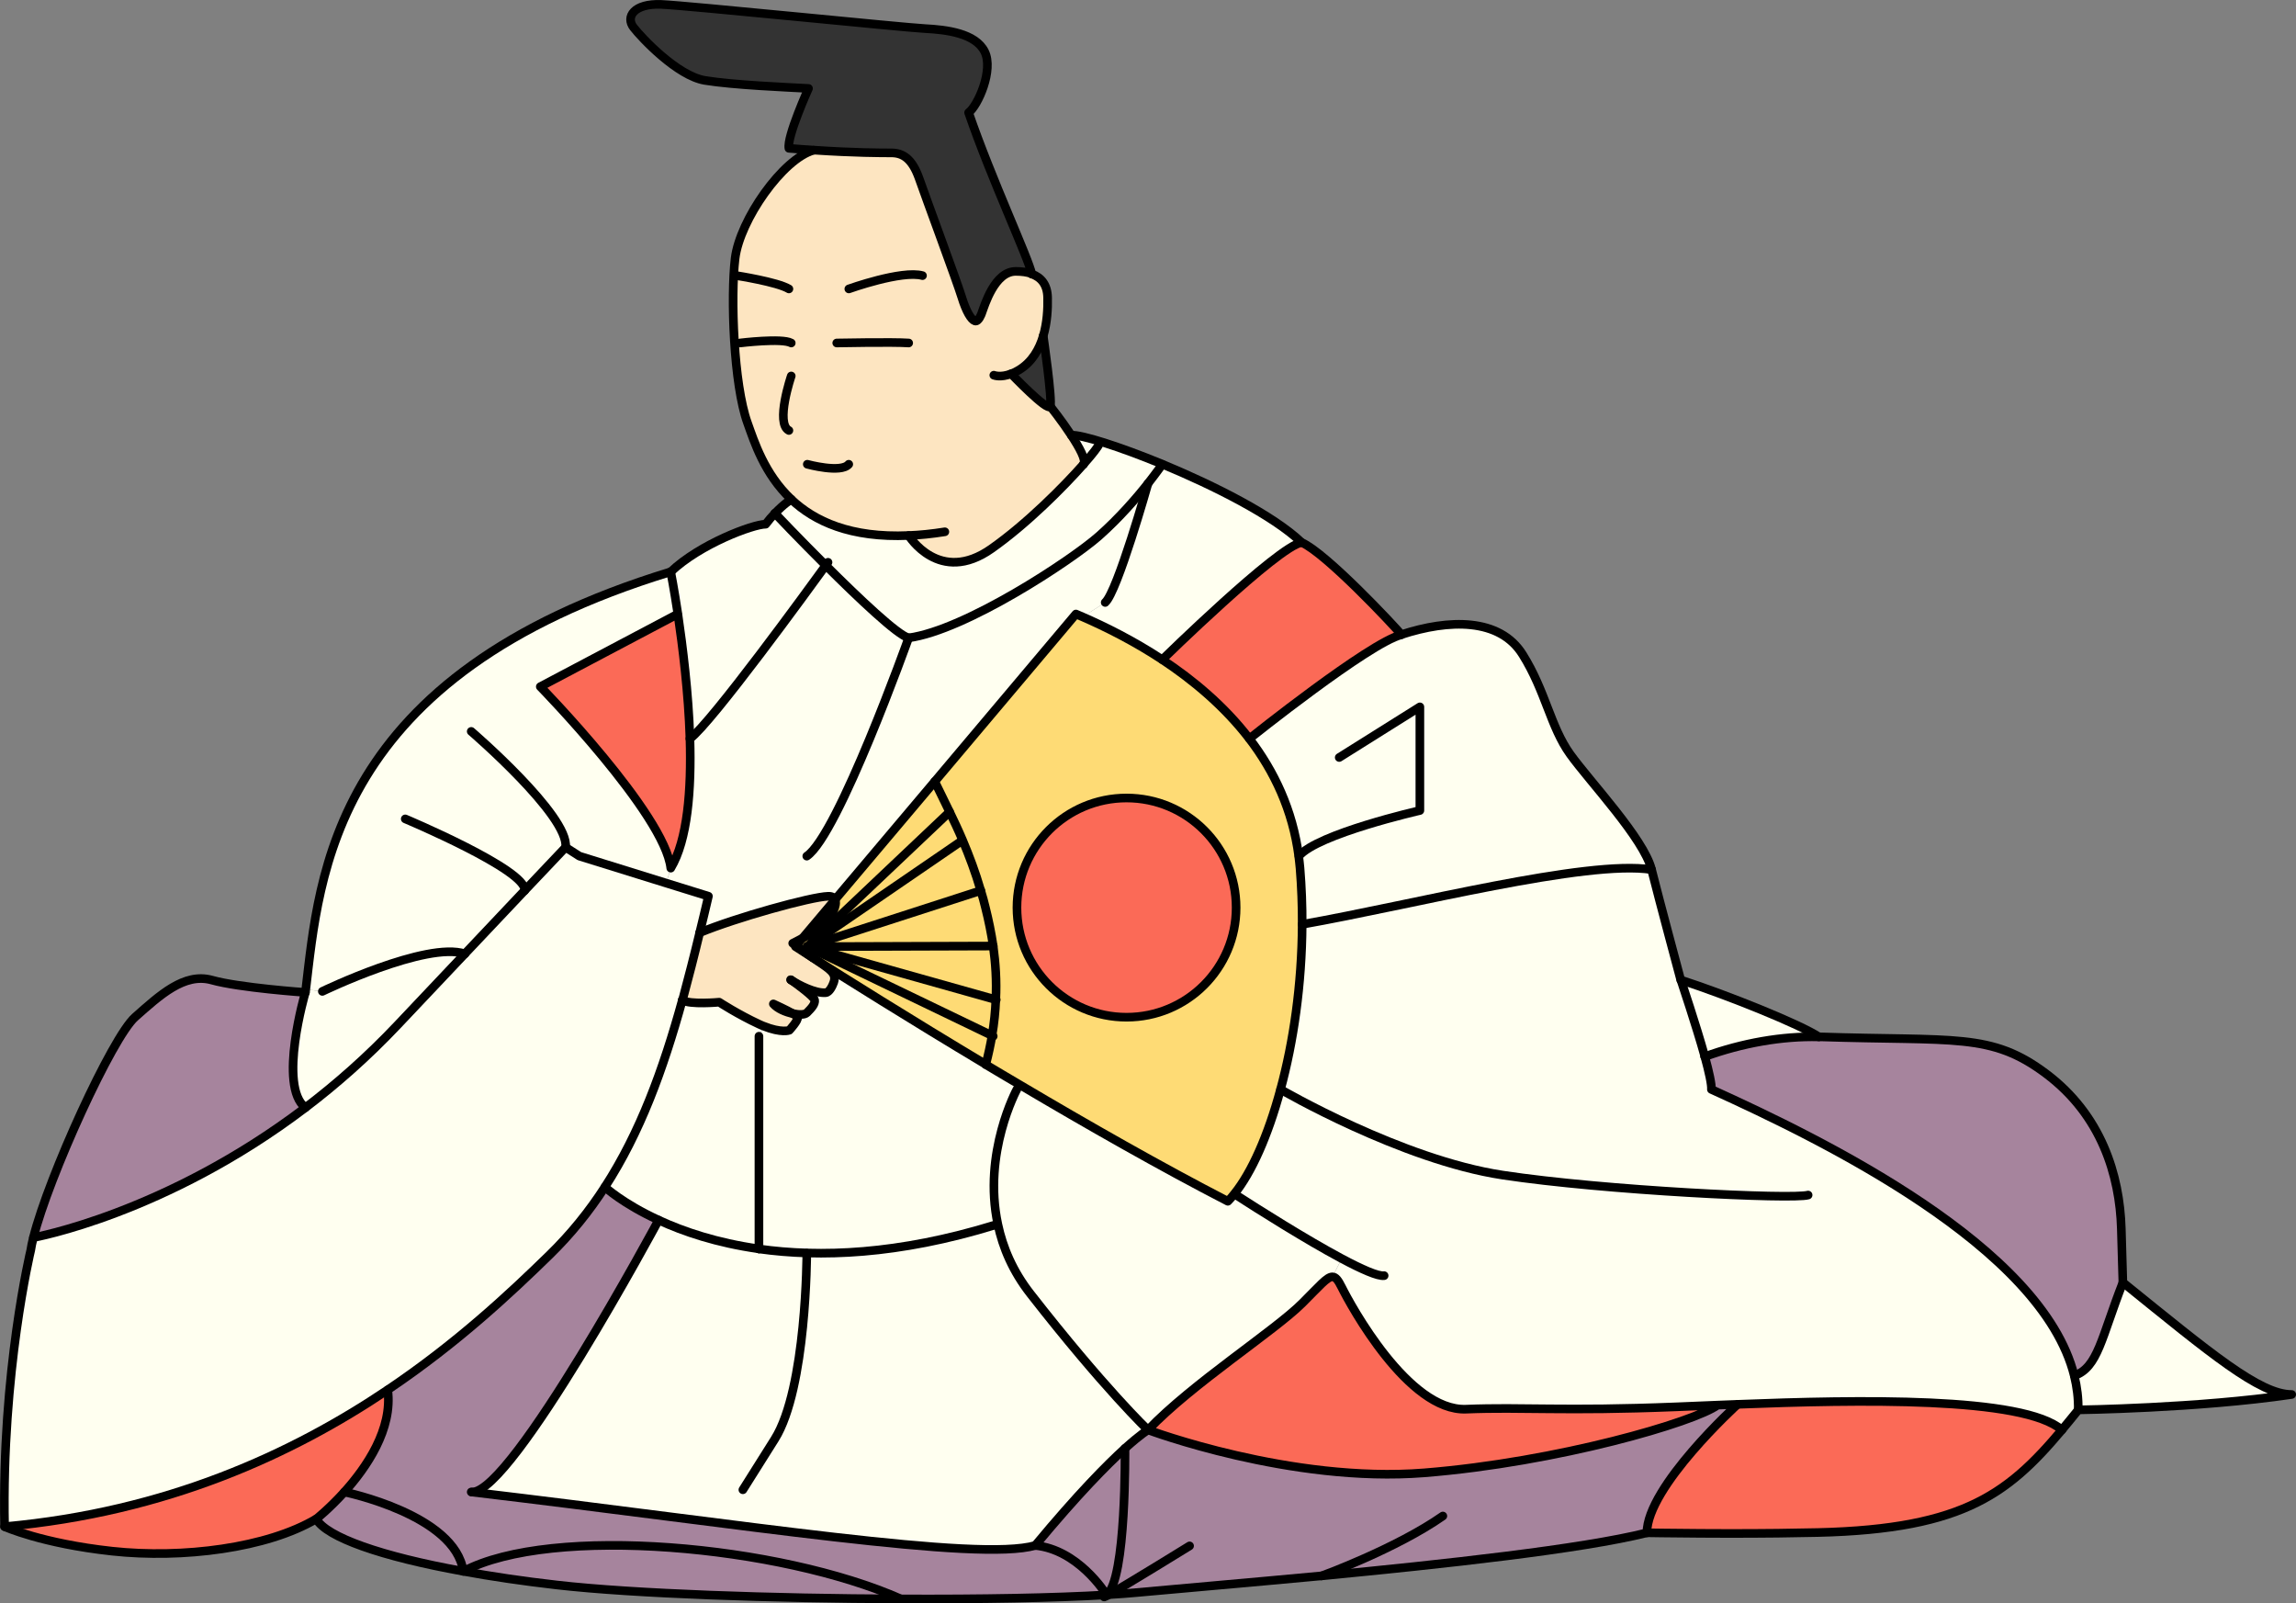 <?xml version="1.0" encoding="UTF-8"?>
<svg id="_レイヤー_1" data-name="レイヤー 1" xmlns="http://www.w3.org/2000/svg" viewBox="0 0 265.89 185.63">
  <rect x="0" y="0" width="265.89" height="185.63" fill="#808080" stroke="none"/>
  <defs>
    <style>
      .cls-1 {
        fill: ivory;
      }

      .cls-1, .cls-2, .cls-3, .cls-4, .cls-5, .cls-6 {
        stroke-width: 0px;
      }

      .cls-2 {
        fill: #fb6a57;
      }

      .cls-3 {
        fill: #a6849d;
      }

      .cls-7 {
        fill: none;
        stroke: #000;
        stroke-linecap: round;
        stroke-linejoin: round;
      }

      .cls-4 {
        fill: #333;
      }

      .cls-5 {
        fill: #fde5c1;
      }

      .cls-6 {
        fill: #fedb75;
      }
    </style>
  </defs>
  <g>
    <path class="cls-1" d="m240.22,159.27c2.74-.95,3.12-4.38,5.62-10.77,10.13,8.18,15.82,12.97,19.55,12.97-10.84,1.6-24.71,1.78-24.71,1.78.03-1.35-.14-2.67-.46-3.98Z"/>
    <path class="cls-3" d="m210.63,120.05c15.82.53,19.92-.53,26.32,4.27,6.39,4.79,8.53,11.73,8.71,17.95l.18,6.22c-2.5,6.39-2.88,9.82-5.62,10.77-3.73-14.93-29.11-27.28-42.02-33.14.05-.55-.28-2.04-.76-3.8,4.32-1.57,8.95-2.39,13.2-2.28Z"/>
    <path class="cls-2" d="m201.21,162.6c13.85-.54,33.13-.93,37.56,2.97-6.49,7.73-11.91,11.74-29.92,11.91-7.64.18-18.13,0-18.13,0,0-5.34,10.49-14.87,10.49-14.87Z"/>
    <path class="cls-1" d="m197.42,122.33c-1.01-3.67-2.67-8.54-2.77-8.85,5.5,1.78,13.85,5.15,15.98,6.57-4.25-.11-8.88.71-13.2,2.28h-.01Z"/>
    <path class="cls-1" d="m194.65,113.47h.01-.01Z"/>
    <path class="cls-1" d="m198.2,126.13c12.92,5.86,38.3,18.2,42.02,33.14.32,1.31.49,2.63.46,3.98-.65.8-1.28,1.58-1.9,2.32-4.44-3.9-23.72-3.51-37.56-2.97-.78.03-1.56.06-2.31.09-1.73.07-3.34.14-4.8.2-13.15.53-17.68,0-24.34.27-6.67.26-13.34-12-14.4-14.13-.4-.8-.69-1.19-1.07-1.19l1.09-2.12c-4.18-2.23-9.74-5.75-12.23-7.36l-.19-.16c1.96-2.43,3.88-6.69,5.34-12.07,1.48-5.46,2.46-12.08,2.51-19.11,12.81-2.26,32.91-7.5,40.46-6.34.89,3.55,3.38,12.79,3.38,12.79h.01c.09.31,1.75,5.19,2.77,8.86h.01c.48,1.76.81,3.25.76,3.8Z"/>
    <path class="cls-2" d="m198.91,162.69c-2.66,1.95-18.48,6.6-33.95,7.84-15.47,1.24-32.01-4.97-32.01-4.97,5.08-5.34,14.64-11.47,17.86-14.67,2.01-1.99,2.86-3.05,3.49-3.05.38,0,.67.39,1.07,1.19,1.07,2.13,7.73,14.39,14.4,14.13,6.66-.27,11.2.26,24.34-.27,1.46-.06,3.07-.13,4.8-.2Z"/>
    <path class="cls-1" d="m191.26,100.68c-7.55-1.16-27.64,4.08-40.46,6.34.01-2.14-.07-4.32-.25-6.52-.04-.47-.08-.93-.15-1.38-.7-5.37-2.86-9.87-5.72-13.61,0,0,13.9-11.12,17.61-12.03,5.5-1.79,11.37-1.96,14.04,2.31,2.67,4.26,3.21,8.35,5.51,11.55,2.31,3.21,8.53,9.77,9.42,13.34Z"/>
    <path class="cls-2" d="m134.6,76.37s13.38-13.11,16.13-13.56c2.85,1.25,10.67,9.61,11.56,10.67-3.71.91-17.61,12.03-17.61,12.03-2.9-3.79-6.54-6.8-10.09-9.15Z"/>
    <path class="cls-6" d="m117.77,105.08c0,7.01,5.68,12.69,12.69,12.69s12.69-5.68,12.69-12.69-5.68-12.69-12.69-12.69-12.69,5.68-12.69,12.69Zm7.6-33.66c2.57,1.12,5.86,2.74,9.22,4.95,3.55,2.35,7.18,5.36,10.09,9.15,2.86,3.74,5.02,8.24,5.72,13.61.06.45.1.91.15,1.38.18,2.19.26,4.38.25,6.52-.04,7.03-1.02,13.65-2.51,19.11-1.45,5.38-3.37,9.64-5.34,12.07-.25.32-.5.62-.76.87-7.72-3.98-16.28-8.86-24.1-13.49-1.34-.78-2.65-1.57-3.93-2.33h0c.3-1.16.54-2.28.72-3.34.25-1.45.39-2.84.44-4.17.1-2.19-.03-4.23-.3-6.2-.23-1.51-.53-3-.9-4.46-.17-.68-.34-1.33-.54-1.96-.62-2.14-1.35-4.05-2.09-5.81-.5-1.18-1.02-2.28-1.52-3.31-.61-1.26-1.19-2.42-1.72-3.52l16.35-19.39c.25.1.5.22.77.33Z"/>
    <path class="cls-1" d="m134.6,76.37c-3.36-2.21-6.65-3.83-9.22-4.95l2.61-1.67c1.42-1.24,4.96-13.79,4.96-13.79,1.04-1.33,1.65-2.21,1.65-2.21,5.98,2.48,12.85,5.93,16.13,9.06-2.76.45-16.13,13.56-16.13,13.56Z"/>
    <path class="cls-1" d="m118.1,125.58c7.82,4.64,16.39,9.51,24.1,13.49.26-.25.51-.54.76-.87l.19.16c2.49,1.61,8.05,5.13,12.23,7.36l-1.09,2.12c-.63,0-1.48,1.05-3.49,3.05-3.22,3.21-12.78,9.34-17.86,14.67,0,0-5.05-4.8-13.59-15.74-2.07-2.64-3.23-5.4-3.79-8.06-1.79-8.3,2.2-15.63,2.2-15.63l.32-.55Z"/>
    <circle class="cls-2" cx="130.46" cy="105.08" r="12.69"/>
    <path class="cls-3" d="m131.54,184.4c-.93.08-1.97.17-3.12.23-.08.01-.18.01-.26.02,2.31-1.71,2.13-16.96,2.13-16.96,1.84-1.66,2.66-2.13,2.66-2.13,0,0,16.54,6.21,32.01,4.97,15.47-1.24,31.29-5.89,33.95-7.84.75-.03,1.52-.06,2.31-.09,0,0-10.49,9.53-10.49,14.87-7.55,1.89-23.5,3.63-37.7,4.99-8.52.8-16.43,1.47-21.49,1.94Z"/>
    <path class="cls-3" d="m119.89,178.93c4.95-5.96,8.32-9.36,10.39-11.24,0,0,.18,15.25-2.13,16.96h-.01c-.19-.32-3.34-5.24-8.25-5.72Z"/>
    <path class="cls-4" d="m121.63,47.04c-.27.67-4.52-3.77-4.52-3.77h0c.28-.1.6-.26.92-.46,1.48-.91,2.33-2.37,2.79-3.95,0,0,1.09,7.51.81,8.18Z"/>
    <path class="cls-5" d="m117.63,31.44c.69,0,1.32.08,1.85.27h0c1.09.4,1.81,1.24,1.84,2.75.03,1.32-.06,2.91-.5,4.41-.46,1.58-1.31,3.04-2.79,3.95-.32.2-.64.36-.92.45h0s4.25,4.45,4.52,3.78c0,0,1.32,1.66,2.43,3.35.95,1.44,1.75,2.9,1.43,3.33t-.01.02c-2.32,2.62-6.53,6.86-10.65,9.77-6.05,4.27-9.6-1.52-9.6-1.52-6.69.3-10.89-1.64-13.6-4.2-3.11-2.93-4.28-6.67-5.06-8.85-1.61-4.45-1.96-14.58-1.43-19.03.53-4.44,5.51-11.55,9.1-12.53h0c4.77.31,7.87.31,8.99.31,1.34,0,2.4.67,3.21,2.93.79,2.27,4.4,12,4.93,13.73s1.11,2.66,1.54,2.8c.42.14.77-.85.77-.85.36-.97,1.51-4.89,3.96-4.89Z"/>
    <path class="cls-6" d="m115.03,109.53c.27,1.97.41,4.01.3,6.2l-21.84-6.14,21.52-.06h.01Z"/>
    <path class="cls-6" d="m115.33,115.74c-.05,1.33-.19,2.72-.44,4.17l-21.4-10.31,21.84,6.14Z"/>
    <path class="cls-6" d="m113.59,103.11c.2.64.38,1.28.54,1.96.37,1.46.67,2.95.9,4.46h-.01l-21.52.06,20.09-6.49Z"/>
    <path class="cls-4" d="m76.56.51c3.21.14,28,2.67,30.54,2.8,2.53.14,5.86.54,6.92,2.67s-.79,6.27-1.86,7.06c2.66,7.73,7.02,17.05,7.31,18.67-.53-.19-1.16-.27-1.85-.27-2.44,0-3.6,3.92-3.96,4.89,0,0-.36.98-.77.85-.43-.14-1-1.07-1.54-2.8s-4.14-11.47-4.93-13.73c-.8-2.27-1.87-2.93-3.21-2.93-1.12,0-4.22,0-8.99-.32-.9-.05-1.86-.13-2.87-.21-.26-1.34,2.27-6.93,2.27-6.93-2.4-.13-8.79-.4-12-.93-3.2-.53-7.33-4.93-8.26-6.13-.94-1.2,0-2.8,3.2-2.67Z"/>
    <path class="cls-6" d="m113.59,103.11l-20.09,6.49,17.86-12.23.15-.06c.74,1.75,1.47,3.67,2.09,5.81Z"/>
    <path class="cls-6" d="m111.5,97.31l-.15.06-17.86,12.23,2.26-2.14,14.22-13.46c.5,1.03,1.02,2.13,1.52,3.31Z"/>
    <path class="cls-6" d="m108.25,90.48c.53,1.1,1.12,2.26,1.72,3.52l-14.22,13.46-.37-.39c.97-.99,1.63-2.29,1.33-2.92l11.54-13.67Z"/>
    <path class="cls-1" d="m127.27,62.04c2.37-2.1,4.38-4.43,5.68-6.08,0,0-3.54,12.54-4.96,13.79l-2.61,1.67c-.27-.11-.52-.23-.77-.33l-16.35,19.39-11.54,13.67c-.11-.25-.38-.4-.81-.38-1.99.06-10.66,2.46-14.87,4.22.34-1.39.68-2.79,1.01-4.22l-4.9-1.52.54-1.73c1.95-3.25,2.4-9.06,2.22-15,2.48-1.82,13.88-17.51,15.73-20.06,3.83,3.82,8.33,8.09,9.6,8.39,6.58-.89,18.83-8.97,22.04-11.8Z"/>
    <path class="cls-6" d="m114.17,123.24c-8.99-5.38-16.55-10.14-20.02-12.34-.03-.01-.06-.03-.09-.05-.53-.37-1.16-.79-1.86-1.34l.73-.88c.36-.18.78-.4,1.23-.64.43-.23.85-.55,1.22-.92l.37.39-2.26,2.14,21.4,10.31c-.18,1.07-.42,2.18-.72,3.33Z"/>
    <path class="cls-1" d="m95.63,65.45c-3.07-3.06-5.71-5.83-5.9-6.03,1.03-1.1,1.9-1.63,1.9-1.63,2.7,2.56,6.9,4.5,13.6,4.2,0,0,3.55,5.8,9.6,1.52,4.13-2.91,8.33-7.15,10.65-9.77t.01-.02c.32-.43-.48-1.89-1.43-3.33,1.14-.09,5.52,1.28,10.54,3.35,0,0-.61.89-1.65,2.21-1.31,1.65-3.31,3.98-5.68,6.08-3.21,2.83-15.46,10.91-22.04,11.8-1.26-.29-5.76-4.56-9.6-8.39Z"/>
    <path class="cls-1" d="m89.73,59.43c.19.2,2.83,2.97,5.9,6.03-1.85,2.55-13.25,18.24-15.73,20.06-.17-5.31-.85-10.7-1.4-14.43-.45-2.97-.83-4.89-.83-4.89,3.37-3.21,9.52-5.51,10.99-5.51.36-.48.72-.9,1.07-1.25Z"/>
    <path class="cls-1" d="m88.41,118.79c2.1.85,3.01.49,3.01.49,0,0,1.09-1.18.95-1.51-.03-.08-.24-.23-.52-.41.72.16,1.37.14,1.61-.1.53-.53.96-1,.89-1.46-.06-.41-2.15-1.92-2.66-2.29.83.53,2.73,1.54,3.96,1.43.44-.03.8-.83.93-1.19.37-1.1-.46-1.52-2.41-2.85,3.47,2.2,11.03,6.97,20.02,12.34h0c1.27.77,2.59,1.56,3.93,2.34l-.32.55s-3.99,7.33-2.2,15.63l-.31.06c-11.24,3.47-20.34,3.77-27.36,2.78h0v-24.64l.51-1.18Z"/>
    <path class="cls-1" d="m83.3,116.03s2.13,1.4,4.6,2.54c.18.08.34.16.51.22l-.51,1.18v24.63c-4.89-.69-8.75-2.01-11.62-3.33-4.17-1.91-6.22-3.83-6.22-3.83,4.08-6.3,6.74-13.56,8.97-21.64h.01c.87.56,4.27.24,4.27.24Z"/>
    <path class="cls-5" d="m91.41,119.28s-.91.36-3.01-.49c-.17-.06-.33-.14-.51-.22-2.46-1.14-4.6-2.54-4.6-2.54,0,0-3.4.32-4.27-.24.69-2.53,1.36-5.13,1.99-7.8,4.21-1.75,12.88-4.16,14.87-4.22.44-.02.7.13.81.38l-3.78,4.48c-.67.36-1.12.58-1.12.58.14.1.26.2.39.29l-.08.09s.69.45,1.94,1.24c.03.02.06.04.09.05,1.95,1.33,2.78,1.75,2.41,2.85-.13.37-.49,1.16-.93,1.19-1.23.1-3.13-.9-3.96-1.43.51.37,2.6,1.88,2.66,2.29.07.46-.36.93-.89,1.46-.24.24-.89.26-1.61.1-.81-.47-2.28-1.13-2.28-1.13.47.54,1.42.96,2.28,1.13.28.18.49.32.52.41.14.33-.95,1.51-.95,1.51Z"/>
    <path class="cls-2" d="m78.51,71.08c.55,3.73,1.23,9.13,1.4,14.43.18,5.93-.27,11.75-2.22,15-.69-6.26-15.11-21.01-15.11-21.01l15.94-8.42Z"/>
    <path class="cls-1" d="m87.89,144.6c7.02.99,16.12.69,27.36-2.78l.31-.06c.56,2.66,1.72,5.42,3.79,8.06,8.53,10.93,13.59,15.74,13.59,15.74,0,0-.83.47-2.66,2.13-2.07,1.88-5.44,5.27-10.39,11.24-6.65,1.91-33.53-2.43-65.22-6.18,4.69,0,21.6-31.49,21.6-31.49,2.87,1.33,6.74,2.64,11.62,3.33h0Z"/>
    <path class="cls-3" d="m104.35,185.12c-14.79-.05-31-.6-39.83-1.61-3.95-.45-7.6-.99-10.87-1.59,10.24-5.44,36.74-2.99,50.7,3.2Z"/>
    <path class="cls-3" d="m119.89,178.93c4.91.48,8.06,5.4,8.25,5.72-5.98.36-14.61.51-23.79.47-13.96-6.18-40.46-8.64-50.7-3.2-.92-6.56-13.77-9.19-13.77-9.19,2.56-2.84,5.62-7.29,5.02-11.82,8.07-5.43,14.21-11.22,18.74-15.62,2.49-2.42,4.6-5.04,6.41-7.86,0,0,2.06,1.92,6.22,3.83,0,0-16.91,31.49-21.6,31.49,31.68,3.75,58.57,8.09,65.22,6.18Z"/>
    <path class="cls-1" d="m67.1,99.12l10.04,3.12,4.9,1.52c-.33,1.43-.67,2.83-1.01,4.22-.64,2.67-1.31,5.27-1.99,7.8h-.01c-2.23,8.08-4.89,15.34-8.97,21.64-1.82,2.82-3.93,5.44-6.41,7.86-4.52,4.41-10.66,10.19-18.74,15.62-11,7.4-25.55,14.15-44.37,15.84-.36-17.95,3.03-32,3.03-32,.06-.43.17-.93.31-1.48,0,0,15.27-2.72,31.5-15.04,3.56-2.7,7.17-5.87,10.67-9.57,3.06-3.23,5.63-5.95,7.8-8.25,3.03-3.2,5.26-5.56,6.91-7.31l4.75-5.01,1.6,1.02Z"/>
    <path class="cls-2" d="m44.9,160.92c.6,4.53-2.46,8.98-5.02,11.82-1.74,1.93-3.26,3.13-3.26,3.13-5.69,3.37-15.47,4.62-23.64,3.73s-12.45-2.84-12.45-2.84c18.82-1.69,33.38-8.44,44.37-15.84Z"/>
    <path class="cls-3" d="m39.88,172.74s12.86,2.63,13.77,9.19c-9.53-1.72-15.84-3.95-17.03-6.06,0,0,1.51-1.2,3.26-3.13Z"/>
    <path class="cls-1" d="m53.84,110.42c-4.46-1.46-16.51,4.35-16.51,4.35l-1.92-.22c1.59-13.22,2.98-36.38,42.27-48.36,0,0,.38,1.92.83,4.89l-15.94,8.42s14.42,14.76,15.11,21.01l-.54,1.73-10.04-3.12-1.6-1.02-4.75,5.01c-1.65,1.75-3.88,4.11-6.91,7.31Z"/>
    <path class="cls-1" d="m46.04,118.67c-3.5,3.7-7.11,6.86-10.67,9.57-3.2-2.49,0-13.34,0-13.34.01-.11.03-.23.04-.34l1.92.22s12.05-5.82,16.51-4.35c-2.17,2.3-4.74,5.02-7.8,8.25Z"/>
    <path class="cls-3" d="m35.36,114.9s-3.2,10.85,0,13.34c-16.23,12.32-31.5,15.04-31.5,15.04,1.76-7.03,9.14-23.19,11.77-25.51,2.84-2.51,5.69-5.18,8.89-4.29,3.21.9,10.84,1.43,10.84,1.43Z"/>
  </g>
  <g>
    <path class="cls-7" d="m119.48,31.72c1.09.39,1.81,1.23,1.84,2.74.03,1.32-.06,2.91-.5,4.41-.46,1.58-1.31,3.04-2.79,3.95-.32.2-.64.36-.92.45-1.24.49-2.02.17-2.02.17"/>
    <path class="cls-7" d="m119.48,31.71c-.29-1.62-4.65-10.94-7.31-18.67,1.07-.79,2.92-4.93,1.86-7.06s-4.4-2.54-6.92-2.67c-2.54-.13-27.33-2.66-30.54-2.8-3.2-.13-4.14,1.47-3.2,2.67.93,1.2,5.06,5.6,8.26,6.13,3.21.53,9.6.8,12,.93,0,0-2.53,5.6-2.27,6.93,1.01.08,1.97.16,2.87.21,4.77.32,7.87.32,8.99.32,1.34,0,2.4.67,3.21,2.93.79,2.27,4.4,12,4.93,13.73s1.11,2.66,1.54,2.8c.42.14.77-.85.77-.85.36-.97,1.51-4.89,3.96-4.89.69,0,1.32.08,1.85.27"/>
    <line class="cls-7" x1="119.48" y1="31.71" x2="119.48" y2="31.72"/>
    <path class="cls-7" d="m120.81,38.87s1.09,7.51.81,8.18-4.52-3.77-4.52-3.77"/>
    <path class="cls-7" d="m94.23,17.39c-3.58.98-8.56,8.09-9.1,12.53-.53,4.45-.18,14.58,1.43,19.03.78,2.17,1.95,5.91,5.06,8.85,2.7,2.56,6.9,4.5,13.6,4.2,1.31-.05,2.7-.19,4.2-.43"/>
    <path class="cls-7" d="m85.29,31.91s4.73.73,6.07,1.54"/>
    <path class="cls-7" d="m98.3,33.45s6.13-2.2,8.53-1.54"/>
    <path class="cls-7" d="m96.9,39.71s6.53-.13,8.33,0"/>
    <path class="cls-7" d="m85.7,39.71s4.87-.6,5.93,0"/>
    <path class="cls-7" d="m91.63,43.53s-1.87,5.5-.27,6.31"/>
    <path class="cls-7" d="m93.49,53.75s3.92,1.07,4.8,0"/>
    <path class="cls-7" d="m125.49,53.73c1.07-1.2,1.72-2.07,1.78-2.29"/>
    <path class="cls-7" d="m105.23,62s3.55,5.8,9.6,1.52c4.13-2.91,8.33-7.15,10.65-9.77"/>
    <path class="cls-7" d="m121.63,47.04s1.32,1.66,2.43,3.35c.95,1.44,1.75,2.9,1.43,3.33t-.01.02"/>
    <path class="cls-7" d="m128.14,184.65c-5.98.36-14.61.51-23.79.47-14.79-.05-31-.6-39.83-1.61-3.95-.45-7.6-.99-10.87-1.59-9.53-1.72-15.84-3.95-17.03-6.06-5.69,3.37-15.47,4.62-23.64,3.73s-12.45-2.84-12.45-2.84c-.36-17.95,3.03-32,3.03-32,.06-.43.17-.93.31-1.48,1.76-7.03,9.14-23.19,11.77-25.51,2.84-2.51,5.69-5.18,8.89-4.29,3.21.9,10.84,1.43,10.84,1.43.01-.11.03-.23.04-.34,1.59-13.22,2.98-36.38,42.27-48.36,3.37-3.21,9.52-5.51,10.99-5.51.36-.48.72-.9,1.07-1.25,1.03-1.1,1.9-1.63,1.9-1.63"/>
    <path class="cls-7" d="m124.06,50.39c1.14-.09,5.52,1.28,10.54,3.35,5.98,2.48,12.85,5.93,16.13,9.06,2.85,1.25,10.67,9.61,11.56,10.67,5.5-1.79,11.37-1.96,14.04,2.31,2.67,4.26,3.21,8.35,5.51,11.55,2.31,3.21,8.53,9.77,9.42,13.34.89,3.55,3.38,12.79,3.38,12.79h.01c5.5,1.79,13.85,5.16,15.98,6.58,15.82.53,19.92-.53,26.32,4.27,6.39,4.79,8.53,11.73,8.71,17.95l.18,6.22c10.13,8.18,15.82,12.97,19.55,12.97-10.84,1.6-24.71,1.78-24.71,1.78-.65.8-1.28,1.58-1.9,2.32-6.49,7.73-11.91,11.74-29.92,11.91-7.64.18-18.13,0-18.13,0-7.55,1.89-23.5,3.63-37.7,4.99-8.52.8-16.43,1.47-21.49,1.94-.93.08-1.97.17-3.12.23-.08.01-.18.01-.26.02"/>
    <path class="cls-7" d="m89.72,59.42h.01c.19.21,2.83,2.98,5.9,6.04,3.83,3.82,8.33,8.09,9.6,8.39,6.58-.89,18.83-8.97,22.04-11.8,2.37-2.1,4.38-4.43,5.68-6.08,1.04-1.33,1.65-2.21,1.65-2.21"/>
    <path class="cls-7" d="m132.95,55.96s-3.54,12.54-4.96,13.79"/>
    <path class="cls-7" d="m114.17,123.24c-8.99-5.38-16.55-10.14-20.02-12.34"/>
    <path class="cls-7" d="m94.06,110.84c-1.25-.79-1.94-1.24-1.94-1.24l.08-.09.73-.88,3.78-4.48,11.54-13.67,16.35-19.39c.25.1.5.22.77.33,2.57,1.12,5.86,2.74,9.22,4.95,3.55,2.35,7.18,5.36,10.09,9.15,2.86,3.74,5.02,8.24,5.72,13.61.06.45.1.91.15,1.38.18,2.19.26,4.38.25,6.52-.04,7.03-1.02,13.65-2.51,19.11-1.45,5.38-3.37,9.64-5.34,12.07-.25.32-.5.62-.76.87-7.72-3.98-16.28-8.86-24.1-13.49-1.34-.78-2.65-1.57-3.93-2.33"/>
    <path class="cls-7" d="m108.25,90.48c.53,1.1,1.12,2.26,1.72,3.52.5,1.03,1.02,2.13,1.52,3.31.74,1.75,1.47,3.67,2.09,5.81.2.64.38,1.28.54,1.96.37,1.46.67,2.95.9,4.46.27,1.97.41,4.01.3,6.2-.05,1.33-.19,2.72-.44,4.17-.18,1.07-.42,2.18-.72,3.33h0"/>
    <polyline class="cls-7" points="93.49 109.6 95.75 107.46 109.97 94"/>
    <line class="cls-7" x1="93.49" y1="109.6" x2="111.35" y2="97.37"/>
    <line class="cls-7" x1="93.49" y1="109.6" x2="113.59" y2="103.11"/>
    <line class="cls-7" x1="93.49" y1="109.6" x2="115.02" y2="109.53"/>
    <polyline class="cls-7" points="93.49 109.6 115.33 115.74 115.37 115.75"/>
    <polyline class="cls-7" points="93.49 109.6 114.89 119.9 115.02 119.97"/>
    <circle class="cls-7" cx="130.46" cy="105.08" r="12.69"/>
    <path class="cls-7" d="m150.8,107.02c12.81-2.26,32.91-7.5,40.46-6.34"/>
    <path class="cls-7" d="m155.09,87.7l9.34-5.86v12s-11.87,2.7-14.01,5.28"/>
    <path class="cls-7" d="m144.69,85.52s13.9-11.12,17.61-12.03"/>
    <path class="cls-7" d="m134.6,76.37s13.38-13.11,16.13-13.56"/>
    <path class="cls-7" d="m105.23,73.84s-8.15,22.84-11.8,25.28"/>
    <path class="cls-7" d="m95.89,65.1s-.09.13-.26.36c-1.85,2.55-13.25,18.24-15.73,20.06h-.01"/>
    <path class="cls-7" d="m79.02,115.79c-2.23,8.08-4.89,15.34-8.97,21.64-1.82,2.82-3.93,5.44-6.41,7.86-4.52,4.41-10.66,10.19-18.74,15.62-11,7.4-25.55,14.15-44.37,15.84"/>
    <path class="cls-7" d="m3.87,143.28s15.27-2.72,31.5-15.04c3.56-2.7,7.17-5.87,10.67-9.57,3.06-3.23,5.63-5.95,7.8-8.25,3.03-3.2,5.26-5.56,6.91-7.31l4.75-5.01,1.6,1.02,10.04,3.12,4.9,1.52c-.33,1.43-.67,2.83-1.01,4.22-.64,2.67-1.31,5.27-1.99,7.8"/>
    <path class="cls-7" d="m36.62,175.87s1.51-1.2,3.26-3.13c2.56-2.84,5.62-7.29,5.02-11.82"/>
    <path class="cls-7" d="m39.88,172.74s12.86,2.63,13.77,9.19c10.24-5.44,36.74-2.99,50.7,3.2.01,0,.01.01.02.01"/>
    <path class="cls-7" d="m87.89,144.6c7.02.99,16.12.69,27.36-2.78"/>
    <path class="cls-7" d="m70.05,137.43s2.06,1.92,6.22,3.83c2.87,1.33,6.74,2.64,11.62,3.33"/>
    <path class="cls-7" d="m54.57,172.74s.07.01.1.01c31.68,3.75,58.57,8.09,65.22,6.18,4.95-5.96,8.32-9.36,10.39-11.24,1.84-1.66,2.66-2.13,2.66-2.13,0,0-5.05-4.8-13.59-15.74-2.07-2.64-3.23-5.4-3.79-8.06-1.79-8.3,2.2-15.63,2.2-15.63"/>
    <path class="cls-7" d="m76.27,141.26s-16.91,31.49-21.6,31.49"/>
    <path class="cls-7" d="m238.78,165.56c-4.44-3.9-23.72-3.51-37.56-2.97-.78.03-1.56.06-2.31.09-1.73.07-3.34.14-4.8.2-13.15.53-17.68,0-24.34.27-6.67.26-13.34-12-14.4-14.13-.4-.8-.69-1.19-1.07-1.19-.63,0-1.48,1.05-3.49,3.05-3.22,3.21-12.78,9.34-17.86,14.67,0,0,16.54,6.21,32.01,4.97,15.47-1.24,31.29-5.89,33.95-7.84"/>
    <path class="cls-7" d="m201.21,162.6s-10.49,9.53-10.49,14.87"/>
    <path class="cls-7" d="m153.03,182.46s8.61-3.13,14.06-6.94"/>
    <path class="cls-7" d="m128.14,184.65c-.47.36-.33.31.27-.02,2.1-1.17,9.35-5.65,9.35-5.65"/>
    <path class="cls-7" d="m130.28,167.69s.18,15.25-2.13,16.96"/>
    <path class="cls-7" d="m119.89,178.93c4.91.48,8.06,5.4,8.25,5.72h.01"/>
    <path class="cls-7" d="m93.43,145.09s-.01,15.66-3.71,21.53l-3.69,5.86"/>
    <polyline class="cls-7" points="87.89 119.97 87.89 144.59 87.89 144.6"/>
    <path class="cls-7" d="m91.84,117.36c.28.18.49.32.52.41.14.33-.95,1.51-.95,1.51,0,0-.91.36-3.01-.49-.17-.06-.33-.14-.51-.22-2.46-1.14-4.6-2.54-4.6-2.54,0,0-3.4.32-4.27-.24h-.01"/>
    <path class="cls-7" d="m91.84,117.36c-.86-.17-1.81-.58-2.28-1.13,0,0,1.46.66,2.28,1.13Z"/>
    <path class="cls-7" d="m91.68,113.5c.51.37,2.6,1.88,2.66,2.29.07.46-.36.93-.89,1.46-.24.24-.89.26-1.61.1"/>
    <path class="cls-7" d="m91.56,113.43s.01.01.03.02"/>
    <path class="cls-7" d="m81.02,107.99c4.21-1.75,12.88-4.16,14.87-4.22.44-.02.7.13.81.38.3.64-.36,1.93-1.33,2.92-.38.37-.79.69-1.22.92-.45.24-.88.46-1.23.64-.67.36-1.12.58-1.12.58.14.1.26.2.39.29.7.54,1.33.97,1.86,1.34.03.02.06.04.09.05,1.95,1.33,2.78,1.75,2.41,2.85-.13.37-.49,1.16-.93,1.19-1.23.1-3.13-.9-3.96-1.43-.03-.02-.05-.03-.08-.05"/>
    <path class="cls-7" d="m197.43,122.33c.48,1.76.81,3.25.76,3.8,12.92,5.86,38.3,18.2,42.02,33.14.32,1.31.49,2.63.46,3.98"/>
    <path class="cls-7" d="m194.65,113.47h.01c.09.31,1.75,5.19,2.77,8.86"/>
    <path class="cls-7" d="m148.3,126.13s13.99,8.15,25.72,9.92c11.73,1.78,33.6,2.84,35.37,2.31"/>
    <path class="cls-7" d="m143.15,138.36c2.49,1.61,8.05,5.13,12.23,7.36,2.31,1.23,4.2,2.07,4.91,1.97"/>
    <path class="cls-7" d="m46.93,94.81s14.15,5.94,13.83,8.3"/>
    <path class="cls-7" d="m54.57,84.68s11.37,9.77,10.93,13.42"/>
    <path class="cls-7" d="m37.33,114.78s12.05-5.82,16.51-4.35"/>
    <path class="cls-7" d="m35.36,114.9s-3.2,10.85,0,13.34"/>
    <path class="cls-7" d="m78.51,71.08l-15.94,8.42s14.42,14.76,15.11,21.01c1.95-3.25,2.4-9.06,2.22-15-.17-5.31-.85-10.7-1.4-14.43-.45-2.97-.83-4.89-.83-4.89"/>
    <path class="cls-7" d="m197.42,122.33h.01c4.32-1.57,8.95-2.39,13.2-2.28"/>
    <path class="cls-7" d="m245.84,148.5c-2.5,6.39-2.88,9.82-5.62,10.77"/>
  </g>
</svg>